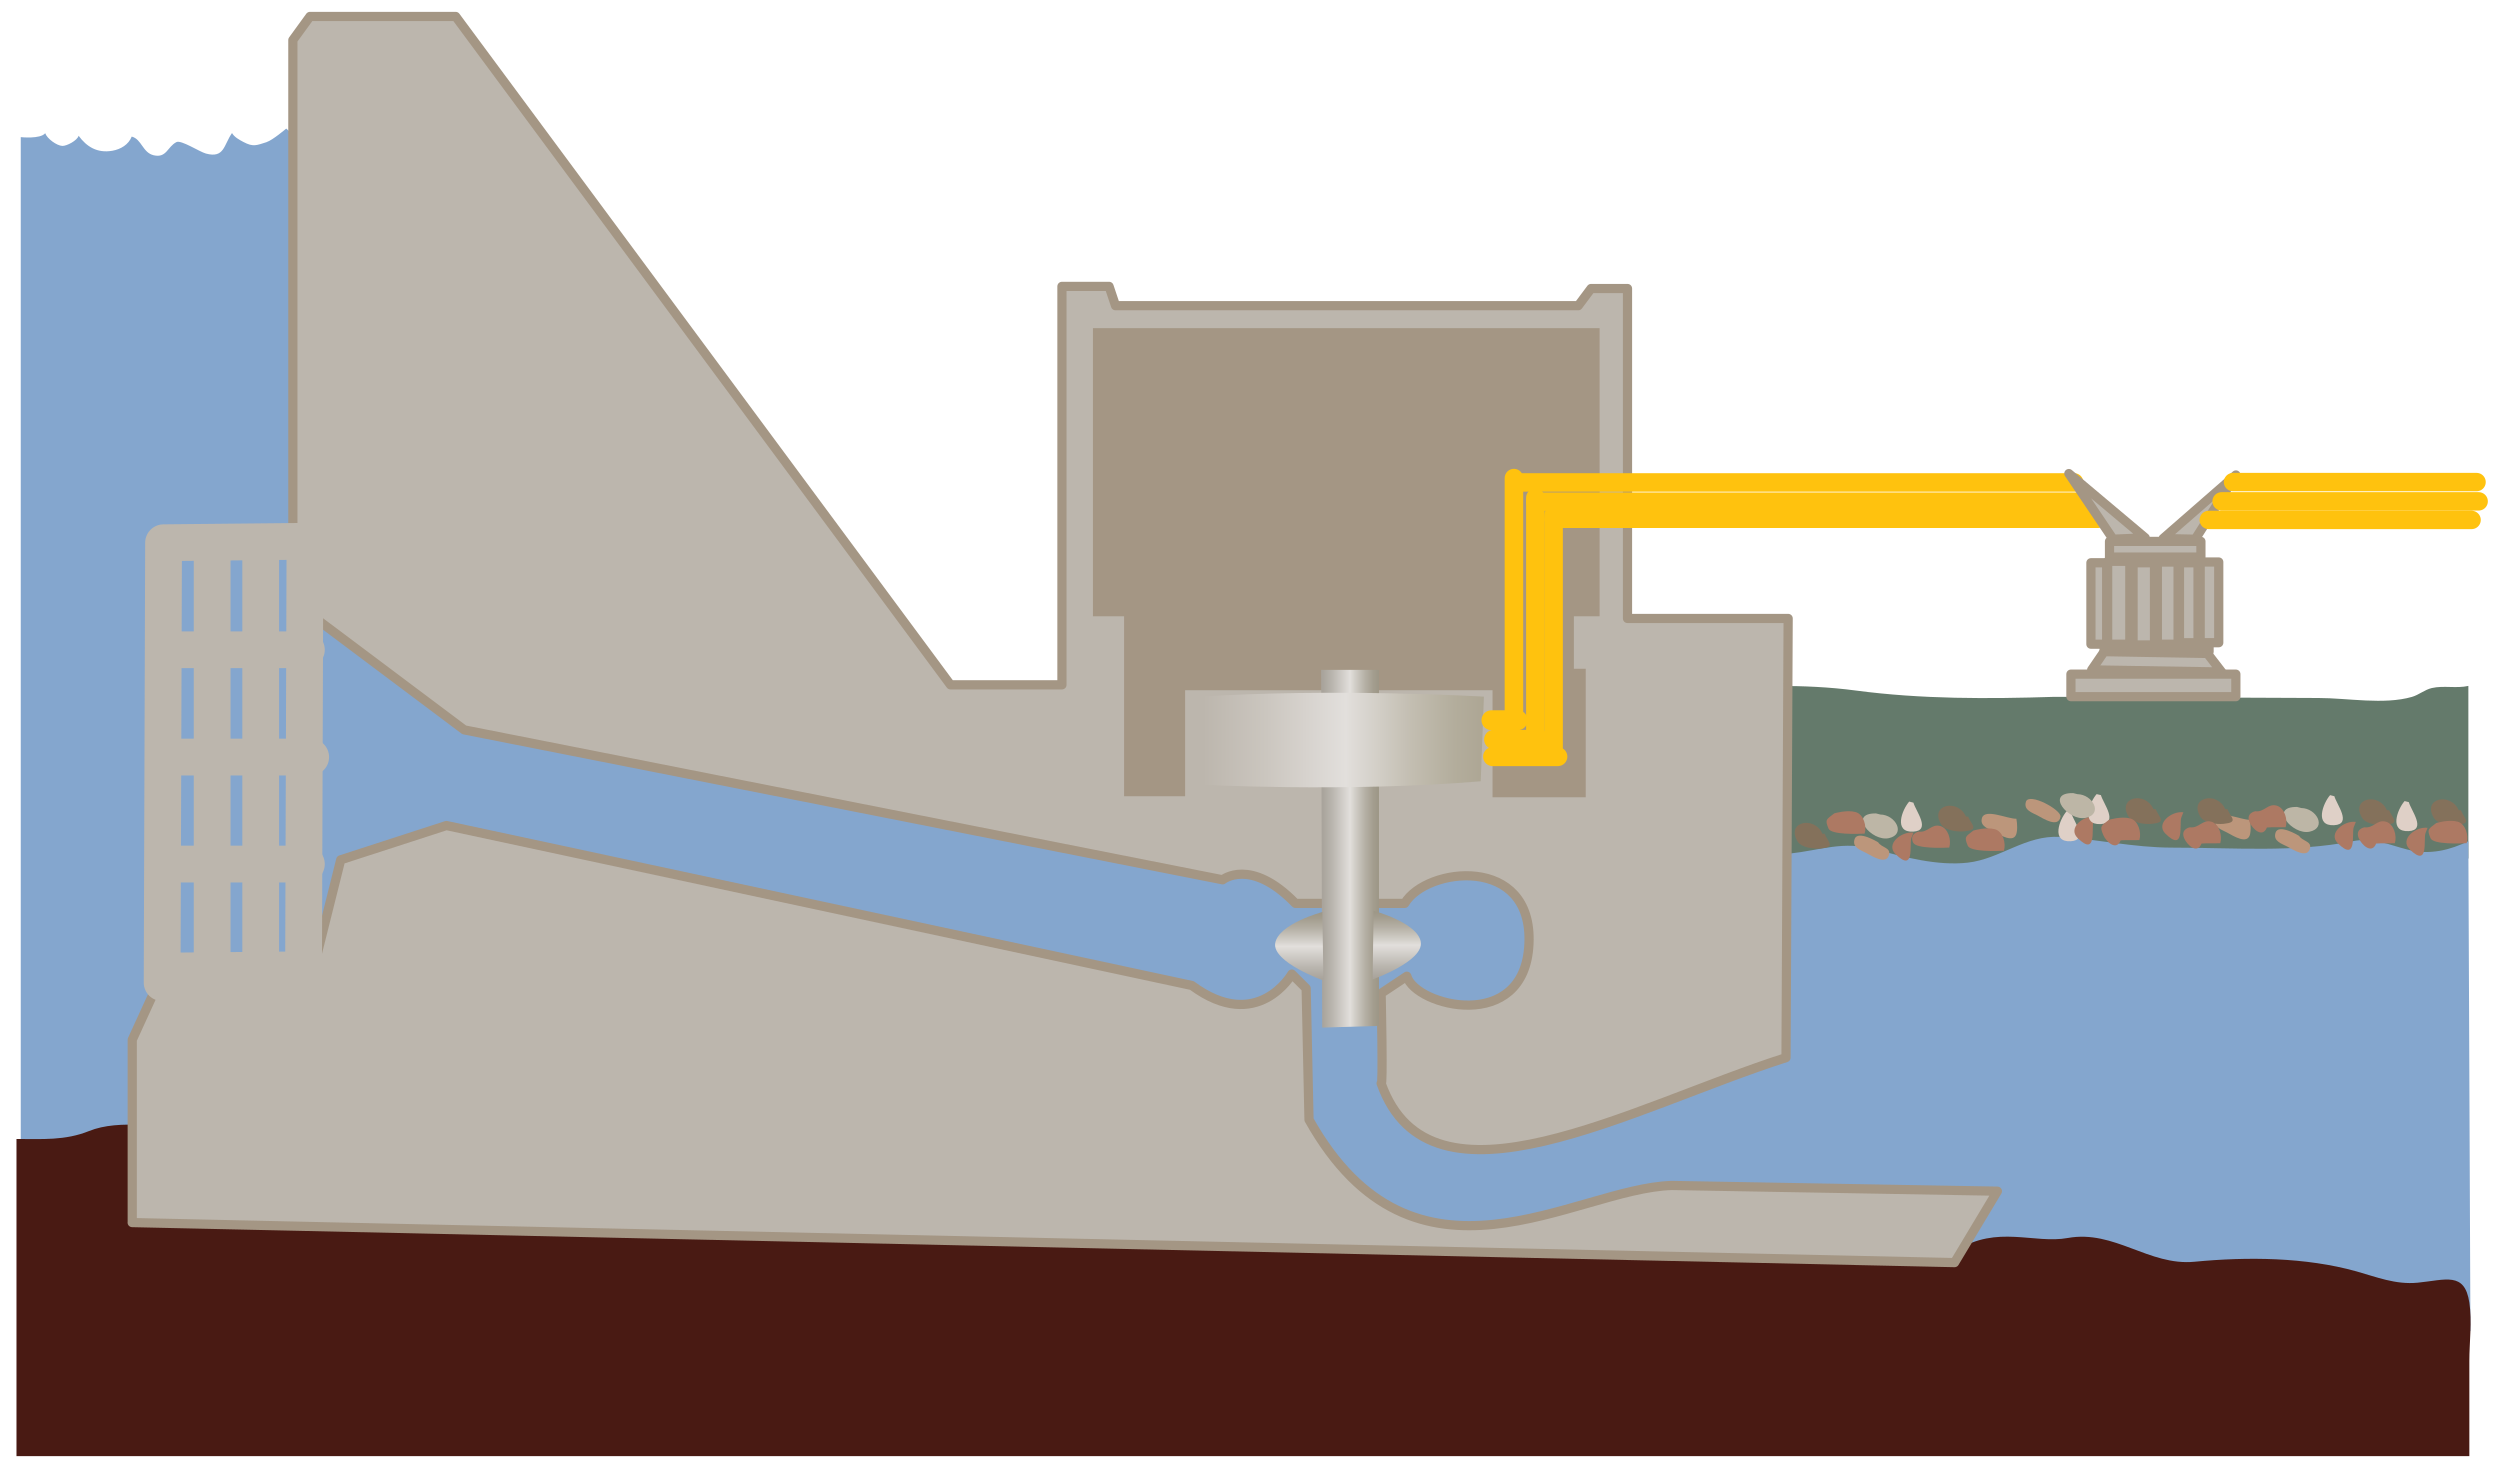 <svg xmlns="http://www.w3.org/2000/svg" xmlns:xlink="http://www.w3.org/1999/xlink" viewBox="0 0 76 45" fill="#fff" fill-rule="evenodd" stroke="#000" stroke-linecap="round" stroke-linejoin="round"><style><![CDATA[.B{fill-rule:nonzero}.C{fill:#ad7963}.D{stroke:none}.E{fill:#bc967b}.F{stroke:#a49684}.G{stroke-linejoin:miter}.H{fill:#bcb6ad}.I{stroke-width:.28}.J{stroke-linecap:butt}.K{stroke-width:.563}.L{fill:#84715b}.M{fill:#dfd0c7}.N{fill:#bdb6a6}.O{stroke-width:.559}]]></style><use xlink:href="#E" x=".5" y=".5"/><defs><linearGradient id="A" y2="50.01%" x2="100.00%" y1="50.01%" x1="-0.00%"><stop stop-color="#a9a49c" offset="2.8%"/><stop stop-color="#b9b5ae" offset="18.8%"/><stop stop-color="#e2dfdc" offset="50%"/><stop stop-color="#d3d0ca" offset="57.8%"/><stop stop-color="#b5b0a5" offset="76%"/><stop stop-color="#a39d8e" offset="90.7%"/><stop stop-color="#9c9686" offset="100%"/></linearGradient><linearGradient id="B" y2="49.98%" x2="100.01%" y1="49.98%" x1="-0.00%"><stop stop-color="#bcb6ad" offset="2.8%"/><stop stop-color="#cbc6bf" offset="24.7%"/><stop stop-color="#e2dfdc" offset="52.3%"/><stop stop-color="#dfdcd8" offset="54.2%"/><stop stop-color="#c4bfb3" offset="73.9%"/><stop stop-color="#b3ad9c" offset="89.9%"/><stop stop-color="#ada694" offset="100%"/></linearGradient><linearGradient id="C" y2="0.04%" x2="49.98%" y1="100.01%" x1="49.98%"><stop stop-color="#a9a49c" offset="2.8%"/><stop stop-color="#b9b5ae" offset="18.8%"/><stop stop-color="#e2dfdc" offset="50%"/><stop stop-color="#d3d0ca" offset="57.8%"/><stop stop-color="#b5b0a5" offset="76%"/><stop stop-color="#a39d8e" offset="90.7%"/><stop stop-color="#9c9686" offset="100%"/></linearGradient><linearGradient id="D" y2="0.04%" x2="49.99%" y1="99.99%" x1="49.99%"><stop stop-color="#a9a49c" offset="2.8%"/><stop stop-color="#b9b5ae" offset="18.8%"/><stop stop-color="#e2dfdc" offset="50%"/><stop stop-color="#d3d0ca" offset="57.8%"/><stop stop-color="#b5b0a5" offset="76%"/><stop stop-color="#a39d8e" offset="90.7%"/><stop stop-color="#9c9686" offset="100%"/></linearGradient></defs><symbol id="E" overflow="visible"><g class="B D"><path d="M53.501 20.352c.825 0 1.601.032 2.415.14 2.002.265 4.015.256 6.034.192l8.03.035c.88 0 1.992.212 2.842-.033.208-.059.391-.221.607-.27.36-.082.742.018 1.109-.064v5.247l-20.939.843-.1-6.09z" fill="#647a6b"/><path d="M7.608 3.82c-.309.096-.407.157-.71-.005-.122-.065-.274-.146-.345-.271-.254.363-.229.776-.793.624-.198-.054-.753-.422-.897-.348-.273.14-.298.489-.687.401-.343-.078-.365-.489-.672-.569-.095.245-.334.386-.589.431-.459.08-.782-.122-1.025-.456-.042.148-.367.315-.495.309-.169-.007-.464-.221-.521-.386-.149.184-.743.119-.743.119v32.302l74.47 3.993-.063-14.891c-.552.264-1.156.429-1.833.259-.618-.156-1.053-.384-1.683-.259-1.768.351-3.63.195-5.485.195-1.195 0-2.265-.26-3.415-.326-1.047-.061-1.817.672-2.803.783-.922.104-1.942-.171-2.81-.405-.993-.266-1.636.025-2.624.132-.334.036-.686.013-1.025.013l-24.522-4.169L8.201 3.409c0-.001-.411.352-.595.41z" fill="#84a6ce"/><path d="M.001 34.127v9.639h74.567v-2.889c0-.569.086-1.212 0-1.777-.141-.953-.724-.688-1.573-.606-.672.065-1.26-.177-1.865-.346-1.542-.429-3.302-.446-4.917-.291-1.39.133-2.435-.979-3.853-.722-1.024.186-2.147-.404-3.381.378l-5.86-.402c-4.637-.317-9.834.46-14.472.142-5.495-.377-10.432-1.848-15.928-2.226l-13.588-.931-3.618-.249c-1.016-.07-2.383-.339-3.308.037-.726.292-1.417.241-2.206.241" fill="#491a13"/></g><path d="M8.403 17.78V.717L8.924 0h4.428l15.043 20.319h3.388V8.206h1.433l.196.587h14.067l.39-.522h1.107v10.03h4.884l-.065 13.351c-4.69 1.498-10.811 5.013-12.309.781.065.195 0-2.735 0-2.735l.782-.521c.261.912 3.582 1.758 3.712-.976s-3.126-2.345-3.777-1.238h-3.321c-1.368-1.411-2.213-.717-2.213-.717l-23.057-4.558-5.209-3.907z" class="B F G H I"/><g class="D"><path d="M35.071 17.91h12.275v2.573H35.071z" fill="#a49684" class="B"/><path d="M39.663 19.864h1.758v10.823l-1.726.052z" fill="url(#A)" class="B"/></g><path d="M3.518 36.666l55.4 1.217 1.303-2.171-9.899-.174c-2.953.086-7.814 3.733-11.028-1.998l-.087-3.994-.435-.434s-1.041 1.823-3.039.347L13.07 24.596l-3.212 1.042-.868 3.473-4.516-.088-.954 2.085v5.555z" class="B F G H I"/><g class="D"><path d="M35.82 20.688l.065 2.66s4.493.249 8.629-.097l.097-2.573s-4.59-.272-8.79.011z" fill="url(#B)" class="B"/><path d="M42.691 28.135c.097.586-1.465 1.14-1.465 1.14l.032-2.086s1.337.358 1.434.945z" fill="url(#C)" class="B"/><path d="M38.266 28.168c-.097.585 1.466 1.14 1.466 1.14l-.032-2.083s-1.334.358-1.433.945z" fill="url(#D)" class="B"/><g fill="#a49684"><path d="M32.725 9.476h15.403v8.759H32.725z" class="B"/><path d="M33.672 18.04h1.855v5.666h-1.855zm11.201 1.79h2.833v3.907h-2.833z" class="B"/></g></g><g class="G"><g stroke="#ffc20e" fill="none" class="J"><path d="M44.875 22.501h1.983" stroke-width=".578"/><path d="M46.729 22.501V15.16" class="K"/><path d="M46.729 15.272h16.542m-.358-.521H46.175" class="O"/><path d="M46.175 14.63v7.343" class="K"/><path d="M46.305 21.98H44.91" stroke-width=".586"/><path d="M44.839 21.395h.799" stroke-width=".604"/><path d="M45.523 21.377v-7.343m0 .132h17.031" class="K"/></g><g stroke="#bcb6ad" stroke-width="1.118"><path d="M4.472 15.999l4.299-.043-.044 13.371-4.298.045z" fill="none"/><g class="J"><path d="M4.472 29.021l4.255-.039m-4.255-3.214h4.342m-4.342-3.253h4.473m-4.473-3.262h4.342" fill="none"/><path d="M7.425 16v13.156M5.949 16v13.198" fill="none"/></g></g><g class="B F H I"><path d="M62.456 19.994h5.014v.684h-5.014zm1.009-.846h3.191v.162h-3.191z"/><path d="M63.087 19.864l.379-.554 3.138.055.434.563zm3.299-3.279h.564v2.453h-.564zm-3.322.023h.478v2.475h-.478zm2.692 0h.564v2.431h-.564zm-2.183-.043h.673v2.518h-.673zm1.511.021h.63v2.497h-.63zm-.738.023h.651v2.497h-.651zm-.717-.651h2.779v.477h-2.779zm3.843-2.019l-2.214 1.932.976.021zm-5.079-.043l1.346 1.996.976-.043z"/></g><path d="M67.384 14.155h7.403m-7.75.586h7.814m-8.205.565h7.99" stroke="#ffc20e" fill="none" class="J O"/></g><g class="B D"><path d="M59.265 24.324c-.242-.553-1.115-.368-.758.23.118.197.501.239.706.219.458-.045.238-.174.117-.449h-.066zm-4.364.521c-.243-.553-1.115-.368-.758.231.118.196.501.239.707.218.456-.046.237-.174.116-.449h-.066z" class="L"/><path d="M73.299 24.666c-.36-.05-.857.345-.547.651.596.588.417-.308.482-.487l.064-.165zm-15.63.147c-.361-.05-.856.345-.546.651.596.588.417-.308.481-.488l.066-.163z" class="C"/><path d="M67.896 24.421c-.248.014-.953-.322-1.044-.026-.078.253.192.329.357.417.175.094.623.386.695.04.04-.21-.009-.433-.009-.433zm-12.018.593c-.079.253.192.329.357.418.175.093.623.385.695.039.044-.206-.234-.203-.334-.365-.001 0-.629-.388-.719-.091z" class="E"/><path d="M62.326 24.161c-.217.246-.486.945.122.913.557-.03.076-.63.007-.881l-.13-.033zm-4.787-.292c-.217.246-.485.945.123.913.557-.029.075-.629.006-.881l-.129-.033z" class="M"/><path d="M56.531 24.228c-.868-.013-.14.867.389.752s.209-.712-.259-.719l-.13-.033z" class="N"/><path d="M57.66 25.114c.082.191.907.162 1.097.152.071-.224-.028-.587-.273-.655-.27-.076-.373.207-.652.17 0 0-.293.051-.174.334zm-2.4-.886c-.235.185-.292.179-.172.462.081.192.908.163 1.097.152.069-.224-.028-.586-.274-.655-.269-.076-.651.04-.651.04z" class="C"/><path d="M72.061 24.13c-.24-.554-1.113-.368-.756.229.117.197.5.24.708.219.456-.045.235-.174.115-.448h-.067zm2.183 0c-.242-.554-1.115-.368-.758.229.119.197.5.24.708.219.456-.045.235-.174.115-.448h-.066z" class="L"/><path d="M71.118 24.486c-.36-.05-.857.346-.547.651.596.588.417-.308.481-.487l.066-.165z" class="C"/><path d="M68.675 24.819c-.078.254.193.33.359.417.174.094.623.386.693.041.042-.207-.234-.203-.334-.366-.002-.001-.627-.388-.719-.093z" class="E"/><path d="M70.334 23.673c-.214.246-.485.946.123.913.557-.029.076-.629.008-.881l-.13-.033zm2.265.18c-.216.246-.485.945.123.913.555-.029.073-.63.006-.881l-.129-.033z" class="M"/><path d="M69.328 24.031c-.869-.012-.14.867.386.752.532-.116.213-.712-.256-.719l-.13-.034z" class="N"/><path d="M71.208 24.983c.081.192.391.502.527.161.188-.016.38.001.568-.011.071-.223-.028-.585-.273-.654-.269-.076-.372.208-.651.171 0 .001-.294.049-.172.334zm2.353-.462c-.235.185-.292.179-.172.462.081.192.907.162 1.096.15.072-.223-.028-.585-.271-.654-.271-.076-.653.042-.653.042zm-5.675-.026c.081.192.391.502.528.161.188-.016.378.001.57-.01.07-.224-.028-.586-.274-.655-.269-.075-.372.207-.653.171 0 .002-.29.051-.171.335zm-2.01-.301c-.361-.05-.856.345-.547.65.597.588.417-.308.481-.488l.064-.162z" class="C"/><path d="M60.796 24.389c-.247.014-.951-.322-1.043-.026-.077.253.192.329.358.417.175.094.623.386.694.04.043-.208-.009-.433-.009-.433z" class="E"/><path d="M64.964 24.097c-.242-.554-1.114-.368-.757.229.117.196.502.239.707.219.457-.046.237-.174.116-.448h-.064zm2.183 0c-.242-.554-1.114-.368-.758.229.117.196.501.239.707.219.457-.046.238-.174.116-.448h-.064z" class="L"/><path d="M63.205 24.324c-.361-.05-.856.345-.546.651.596.588.416-.308.48-.489l.066-.163z" class="C"/><path d="M61.088 23.875c-.079.253.192.329.357.417.174.094.623.386.694.04.042-.209-.961-.754-1.052-.458z" class="E"/><path d="M63.238 23.64c-.217.245-.487.945.123.912.557-.028.075-.629.007-.88l-.13-.031z" class="M"/><path d="M62.521 23.61c-.867-.013-.138.867.389.752.532-.116.21-.713-.259-.72l-.13-.033z" class="N"/><path d="M63.612 24.422c-.235.187-.293.179-.172.464.081.191.391.502.528.161.188-.016.38.001.569-.01.07-.224-.028-.586-.274-.655-.268-.076-.651.04-.651.04zm2.287.561c.08.192.391.502.528.161.187-.016.38.001.569-.011.069-.223-.028-.585-.274-.654-.269-.076-.371.208-.651.171 0 .002-.292.049-.172.334zm-6.407-.235c-.235.185-.29.179-.171.463.081.192.908.163 1.097.152.072-.224-.027-.586-.273-.655-.27-.076-.653.041-.653.041z" class="C"/></g></symbol></svg>